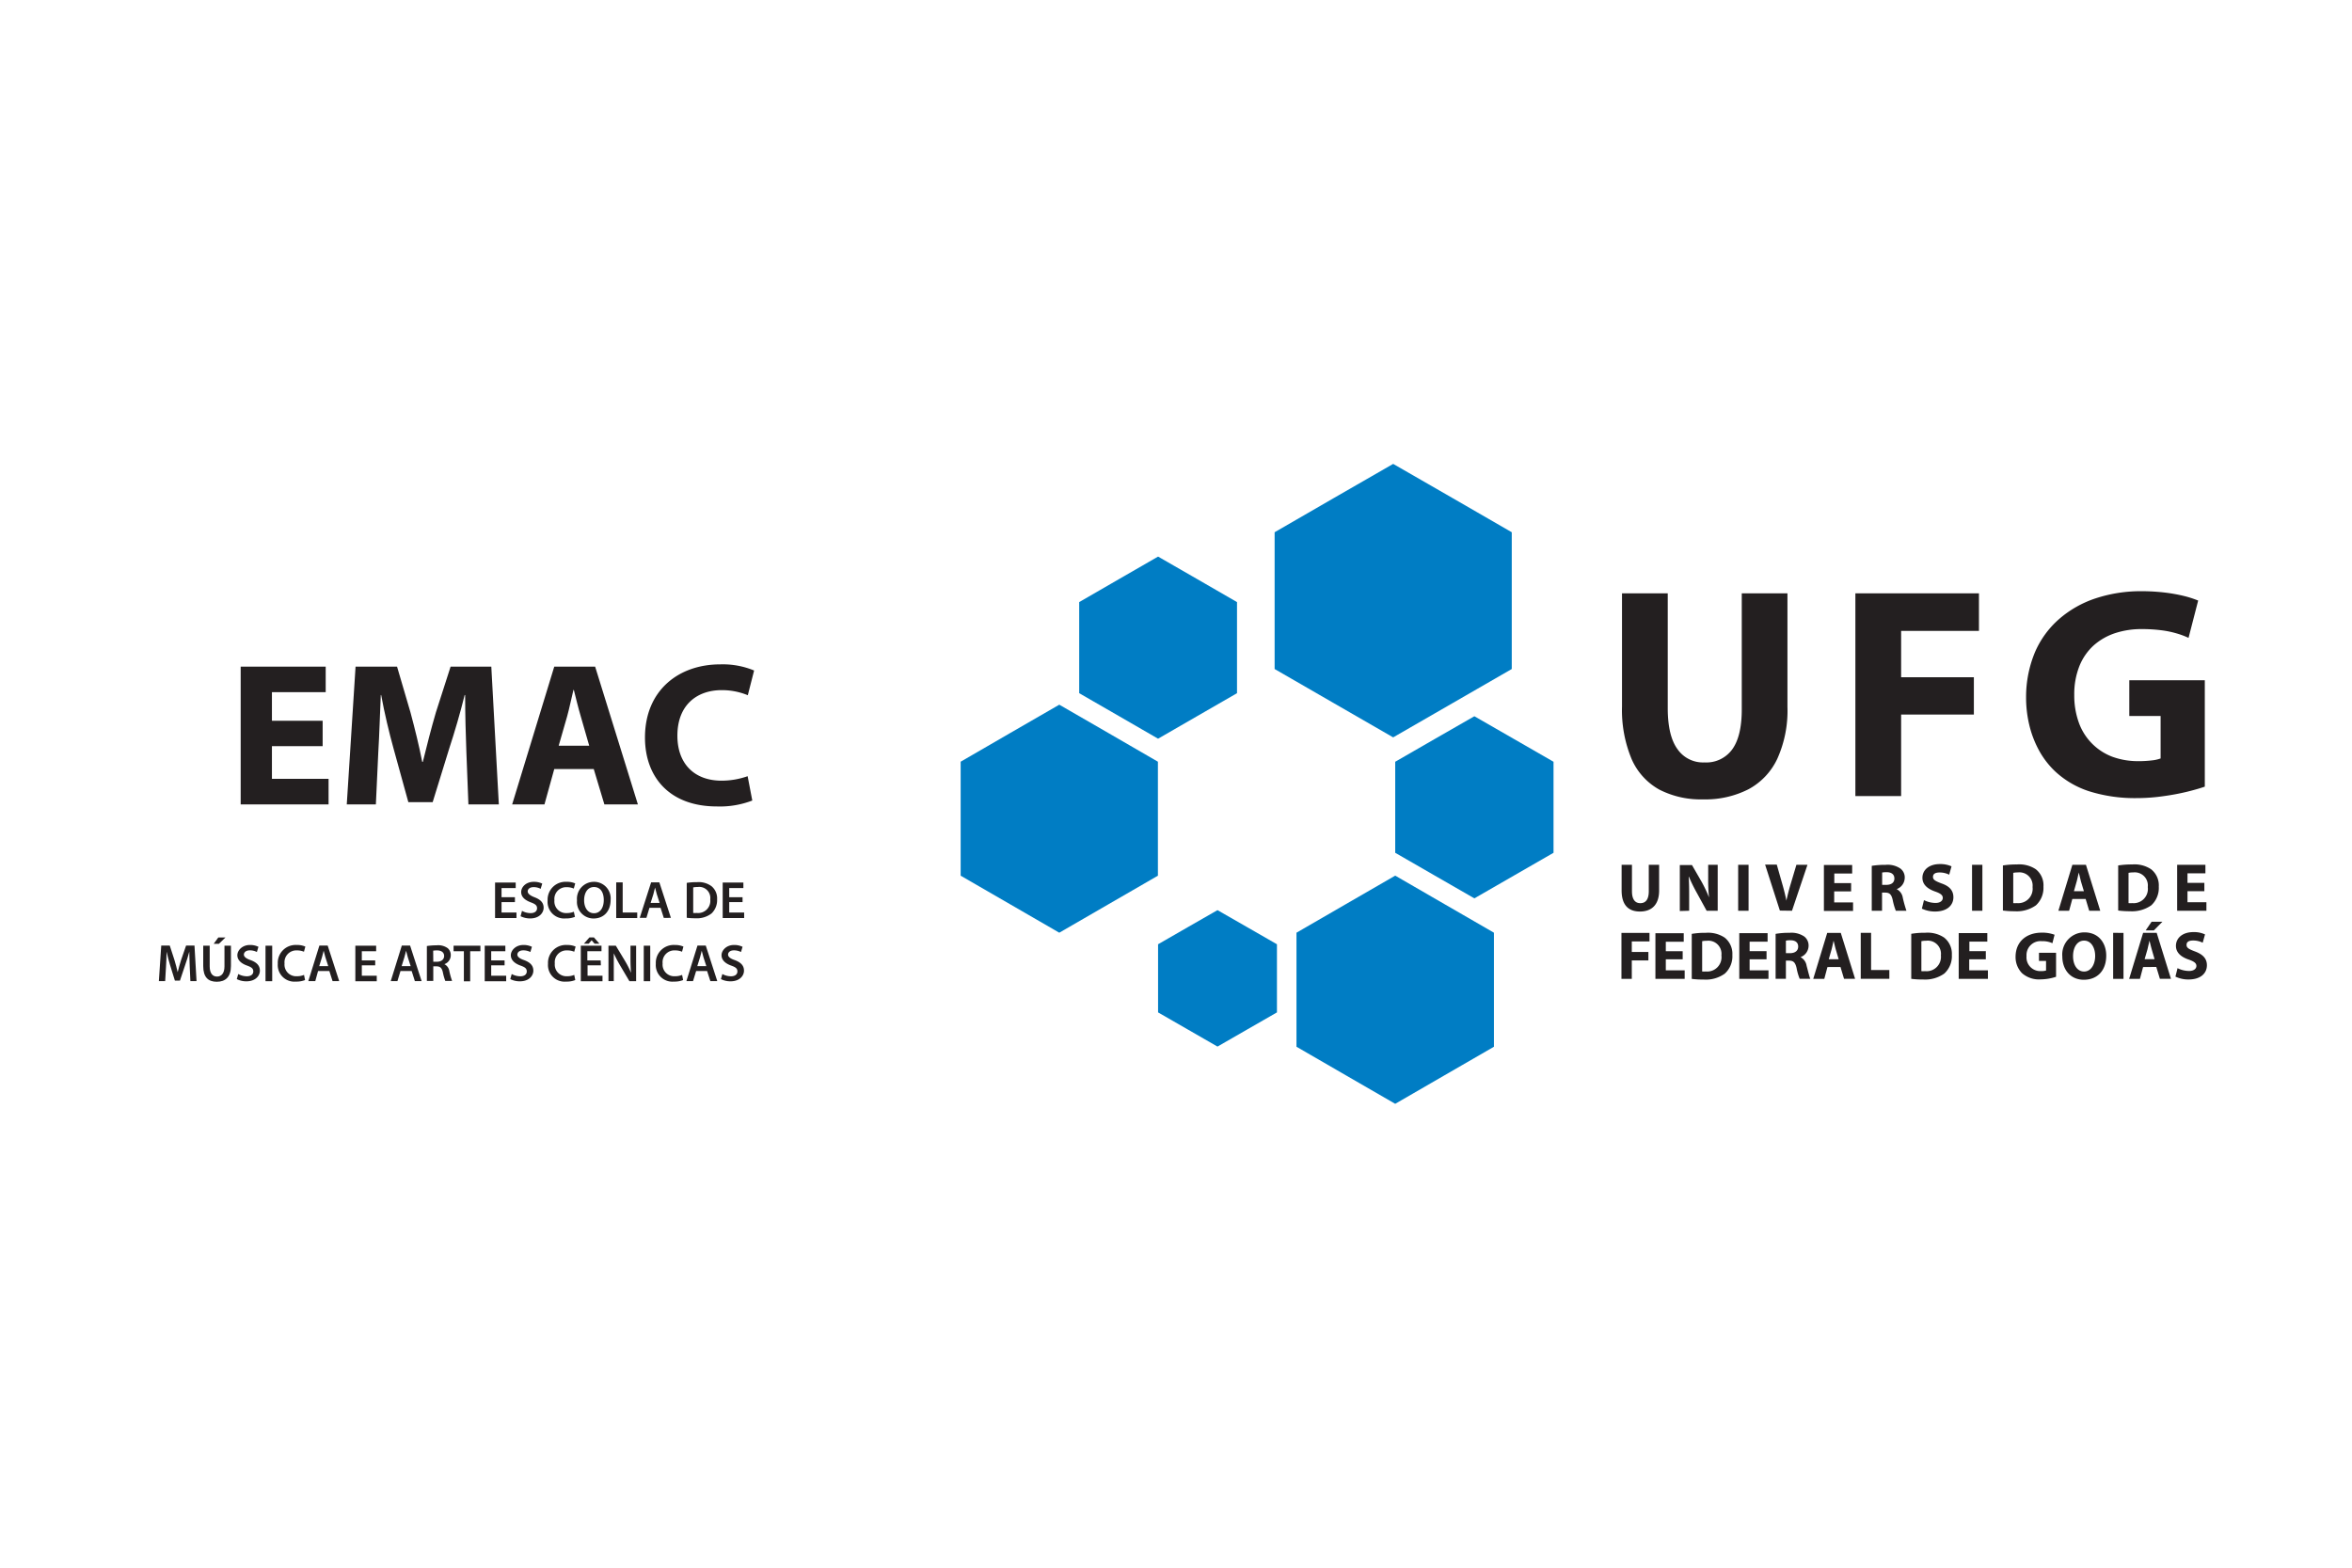 <svg id="Camada_1" data-name="Camada 1" xmlns="http://www.w3.org/2000/svg" viewBox="0 0 425.2 283.46"><defs><style>.cls-1{fill:#007dc4;}.cls-1,.cls-3{fill-rule:evenodd;}.cls-2,.cls-3{fill:#231f20;}</style></defs><polygon class="cls-1" points="191.5 127.42 200.42 132.57 209.33 137.73 209.33 148.03 209.33 158.34 200.42 163.49 191.5 168.65 182.58 163.49 173.67 158.34 173.67 148.03 173.67 137.73 182.58 132.57 191.5 127.42"/><polygon class="cls-1" points="252.23 158.33 261.15 163.49 270.08 168.65 270.08 178.95 270.08 189.27 261.15 194.43 252.23 199.59 243.3 194.43 234.38 189.27 234.38 178.95 234.38 168.65 243.3 163.49 252.23 158.33"/><polygon class="cls-1" points="251.86 83.88 262.58 90.05 273.3 96.24 273.3 108.6 273.3 120.97 262.58 127.15 251.86 133.33 241.14 127.15 230.43 120.97 230.43 108.6 230.43 96.24 241.14 90.05 251.86 83.88"/><polygon class="cls-1" points="266.54 129.51 273.69 133.62 280.85 137.74 280.85 145.97 280.85 154.2 273.69 158.32 266.54 162.44 259.38 158.32 252.23 154.2 252.23 145.97 252.23 137.74 259.38 133.62 266.54 129.51"/><polygon class="cls-1" points="220.1 164.57 225.47 167.65 230.85 170.74 230.85 176.9 230.85 183.06 225.47 186.15 220.1 189.24 214.73 186.15 209.36 183.06 209.36 176.9 209.36 170.74 214.73 167.65 220.1 164.57"/><polygon class="cls-1" points="209.36 100.64 216.5 104.75 223.63 108.87 223.63 117.1 223.63 125.34 216.5 129.45 209.36 133.57 202.23 129.45 195.1 125.34 195.1 117.1 195.1 108.87 202.23 104.75 209.36 100.64"/><path class="cls-2" d="M293.23,107.29v20.44a23.05,23.05,0,0,0,1.74,9.53,11.62,11.62,0,0,0,5,5.51,16.35,16.35,0,0,0,7.9,1.77,17.16,17.16,0,0,0,8.21-1.82,12.06,12.06,0,0,0,5.23-5.53,21.15,21.15,0,0,0,1.83-9.35V107.29h-8.26v21c0,3.26-.59,5.66-1.74,7.23a5.78,5.78,0,0,1-5,2.34,5.61,5.61,0,0,1-4.88-2.4c-1.16-1.59-1.73-4-1.76-7.17v-21Zm42.19,36.65h8.27V129.2h13.15v-6.74H343.69v-8.38h14.07v-6.79H335.42v36.65ZM398.59,123H384.94v6.47h5.66v7.67a6.53,6.53,0,0,1-1.56.35,19.76,19.76,0,0,1-2.47.14,13.48,13.48,0,0,1-4.68-.79,10.3,10.3,0,0,1-6.05-6.11,14.42,14.42,0,0,1-.85-5.06,13.72,13.72,0,0,1,.93-5.23,10.13,10.13,0,0,1,2.56-3.72,11.07,11.07,0,0,1,3.88-2.23,15.14,15.14,0,0,1,4.8-.74,28.26,28.26,0,0,1,3.55.21,17.15,17.15,0,0,1,2.74.56,14,14,0,0,1,2.2.82l1.74-6.75a18.46,18.46,0,0,0-2.38-.78,29.65,29.65,0,0,0-3.44-.64,35.81,35.81,0,0,0-4.34-.27,26.1,26.1,0,0,0-8.34,1.28,19.22,19.22,0,0,0-6.62,3.74,16.75,16.75,0,0,0-4.38,6,21,21,0,0,0-1.61,8.17,21.33,21.33,0,0,0,.61,5.13,18.54,18.54,0,0,0,1.75,4.51,15.45,15.45,0,0,0,2.82,3.68,16.41,16.41,0,0,0,6.2,3.66,27.54,27.54,0,0,0,8.69,1.24,33.64,33.64,0,0,0,4.76-.35,42.44,42.44,0,0,0,4.24-.79q1.95-.48,3.24-.93Z"/><path class="cls-3" d="M293.16,156.37V161c0,2.64,1.22,3.82,3.32,3.82s3.46-1.22,3.46-3.8v-4.65h-1.87v4.77c0,1.48-.55,2.17-1.53,2.17s-1.51-.73-1.51-2.17v-4.77Zm12.21,8.31v-2.5c0-1.36,0-2.53-.09-3.64h.05a29.48,29.48,0,0,0,1.44,2.93l1.76,3.21h2v-8.31h-1.72v2.42a32,32,0,0,0,.15,3.48h0a24.83,24.83,0,0,0-1.35-2.85l-1.73-3h-2.2v8.31Zm8.86-8.31v8.31h1.88v-8.31Zm9.73,8.31,2.8-8.31h-2l-1.06,3.55c-.28.94-.54,1.94-.75,2.93h0c-.2-1-.45-2-.74-3l-1-3.51H319.1l2.67,8.31Zm10.71-5h-3.06v-1.73h3.23v-1.54h-5.11v8.31H335v-1.54h-3.41v-2h3.06v-1.53Zm3.71,5h1.86V161.4h.56c.77,0,1.13.28,1.37,1.34a11,11,0,0,0,.56,1.94h1.92a23.23,23.23,0,0,1-.66-2.36,2.09,2.09,0,0,0-1.11-1.55v0a2.21,2.21,0,0,0,1.46-2,2,2,0,0,0-.78-1.72,4.08,4.08,0,0,0-2.68-.67,15,15,0,0,0-2.5.18v8.19Zm1.86-6.91a4.27,4.27,0,0,1,.85-.06c.86,0,1.38.4,1.38,1.14S341.92,160,341,160h-.74v-2.27Zm7.2,6.53a5.54,5.54,0,0,0,2.36.52c2.28,0,3.34-1.19,3.34-2.58,0-1.19-.68-2-2.15-2.5-1.09-.42-1.54-.65-1.54-1.18s.39-.8,1.21-.8a3.85,3.85,0,0,1,1.72.4l.42-1.51a4.92,4.92,0,0,0-2.12-.41c-1.94,0-3.14,1.07-3.14,2.48,0,1.23.92,2,2.29,2.48,1,.35,1.39.66,1.39,1.16s-.45.91-1.32.91a4.79,4.79,0,0,1-2.08-.51l-.38,1.54Zm9.07-7.93v8.31h1.87v-8.31Zm5.58,8.27a15.87,15.87,0,0,0,2.12.13,6,6,0,0,0,3.85-1.07,4.3,4.3,0,0,0,1.36-3.38,3.69,3.69,0,0,0-1.39-3.15,5.41,5.41,0,0,0-3.42-.86,15.42,15.42,0,0,0-2.52.18v8.15Zm1.87-6.81a3.61,3.61,0,0,1,.85-.08,2.38,2.38,0,0,1,2.64,2.64,2.6,2.6,0,0,1-2.84,2.91,3.14,3.14,0,0,1-.65,0v-5.43Zm13.09,4.72.64,2.13h2l-2.59-8.31h-2.45l-2.53,8.31h1.94l.58-2.13Zm-2.12-1.41.5-1.76c.13-.48.26-1.11.37-1.61h0c.13.48.28,1.11.4,1.61l.53,1.76Zm8,3.5a15.8,15.8,0,0,0,2.13.13,6.08,6.08,0,0,0,3.85-1.07,4.26,4.26,0,0,0,1.36-3.38,3.7,3.7,0,0,0-1.4-3.15,5.41,5.41,0,0,0-3.42-.86,15.42,15.42,0,0,0-2.52.18v8.15Zm1.87-6.81a3.68,3.68,0,0,1,.85-.08,2.37,2.37,0,0,1,2.63,2.64,2.58,2.58,0,0,1-2.83,2.91,3.24,3.24,0,0,1-.65,0v-5.43Zm13.71,1.81h-3.05v-1.73h3.24v-1.54h-5.11v8.31h5.29v-1.54h-3.42v-2h3.05Z"/><path class="cls-3" d="M293.13,177H295v-3.34h3v-1.53h-3v-1.9h3.2v-1.54h-5.07V177Zm11.07-5h-3.05v-1.72h3.24v-1.54h-5.12V177h5.29v-1.54h-3.41v-2h3.05v-1.54Zm1.64,5a14.92,14.92,0,0,0,2.13.12,5.86,5.86,0,0,0,3.84-1.07,4.21,4.21,0,0,0,1.37-3.37,3.73,3.73,0,0,0-1.4-3.15,5.42,5.42,0,0,0-3.41-.86,14.5,14.5,0,0,0-2.53.19v8.14Zm1.88-6.81a3.57,3.57,0,0,1,.84-.08,2.37,2.37,0,0,1,2.64,2.64,2.59,2.59,0,0,1-2.83,2.91,3.19,3.19,0,0,1-.65,0v-5.43Zm11.64,1.8H316.3v-1.72h3.25v-1.54h-5.12V177h5.28v-1.54H316.3v-2h3.06v-1.54Zm1.64,5h1.86V173.7h.54c.79,0,1.14.28,1.39,1.33a9.58,9.58,0,0,0,.56,1.95h1.92c-.16-.32-.41-1.41-.67-2.36a2.1,2.1,0,0,0-1.1-1.55v0a2.22,2.22,0,0,0,1.46-2,2.07,2.07,0,0,0-.78-1.73,4.14,4.14,0,0,0-2.68-.67,13.73,13.73,0,0,0-2.5.19V177Zm1.86-6.9a3.34,3.34,0,0,1,.85-.07c.86,0,1.37.4,1.37,1.14s-.55,1.19-1.48,1.19h-.74v-2.26Zm9.87,4.76.64,2.14h2l-2.59-8.31h-2.45L327.8,177h2l.57-2.14Zm-2.12-1.4.5-1.76c.13-.48.26-1.11.37-1.6h0c.12.48.26,1.11.4,1.6l.52,1.76Zm5.78,3.54h5.17V175.4h-3.3v-6.73h-1.87V177Zm9.13,0a14.72,14.72,0,0,0,2.13.12,6,6,0,0,0,3.84-1.07,4.24,4.24,0,0,0,1.37-3.37,3.73,3.73,0,0,0-1.41-3.15,5.38,5.38,0,0,0-3.41-.86,14.3,14.3,0,0,0-2.52.19v8.14Zm1.87-6.81a3.64,3.64,0,0,1,.84-.08,2.38,2.38,0,0,1,2.65,2.64A2.6,2.6,0,0,1,348,175.6a3.29,3.29,0,0,1-.65,0v-5.43Zm11.64,1.8h-3v-1.72h3.24v-1.54H354.1V177h5.28v-1.54H356v-2h3v-1.54Zm12.67.3h-3.09v1.47h1.28v1.74a3,3,0,0,1-.91.1,2.48,2.48,0,0,1-2.62-2.7,2.53,2.53,0,0,1,2.76-2.71,4.33,4.33,0,0,1,1.92.37l.39-1.53a6.35,6.35,0,0,0-2.31-.38c-2.72,0-4.72,1.57-4.74,4.34a4.14,4.14,0,0,0,1.18,3,4.65,4.65,0,0,0,3.37,1.11,9.16,9.16,0,0,0,2.77-.47v-4.36Zm5,4.88c2.44,0,4.07-1.64,4.07-4.37,0-2.29-1.39-4.2-3.94-4.2a4,4,0,0,0-4,4.35c0,2.36,1.45,4.22,3.9,4.22Zm.07-1.49c-1.26,0-2-1.22-2-2.78s.73-2.81,2-2.81,2,1.28,2,2.77-.73,2.82-2,2.82Zm5.25-7V177h1.87v-8.31Zm7.8,6.17.65,2.14h2l-2.58-8.31h-2.45L384.91,177h1.95l.57-2.14Zm-2.11-1.4.51-1.76c.11-.48.26-1.11.37-1.6h0c.12.48.27,1.1.41,1.6l.51,1.76Zm1.26-6.77-1.07,1.56h1.48l1.54-1.56Zm4.31,9.92a5.38,5.38,0,0,0,2.35.52c2.28,0,3.34-1.18,3.34-2.57,0-1.18-.68-1.95-2.15-2.5-1.08-.41-1.53-.64-1.53-1.18s.39-.8,1.2-.8a3.81,3.81,0,0,1,1.72.4l.42-1.5a4.68,4.68,0,0,0-2.11-.42c-1.95,0-3.15,1.07-3.15,2.49,0,1.21.91,2,2.29,2.47,1,.35,1.41.66,1.41,1.16s-.46.91-1.33.91a4.71,4.71,0,0,1-2.08-.51Z"/><path class="cls-2" d="M58.33,134.92H49.16v5.91H59.4v4.62H43.51V120.54H58.88v4.62H49.16v5.17h9.17Z"/><path class="cls-2" d="M84.31,135.91c-.11-3-.22-6.61-.22-10.23H84c-.78,3.18-1.82,6.72-2.78,9.64l-3,9.72h-4.4l-2.66-9.64c-.81-2.92-1.66-6.47-2.25-9.72h-.07c-.15,3.36-.26,7.2-.45,10.31l-.44,9.46H62.69l1.59-24.91h7.5l2.44,8.32c.77,2.88,1.55,6,2.11,8.9h.11c.7-2.88,1.55-6.17,2.36-8.94l2.66-8.28h7.36l1.36,24.91h-5.5Z"/><path class="cls-2" d="M100.2,139.06l-1.77,6.39H92.59l7.61-24.91h7.39l7.73,24.91h-6.06l-1.92-6.39Zm6.32-4.22L105,129.56c-.44-1.48-.89-3.33-1.26-4.81h-.07c-.37,1.48-.74,3.37-1.15,4.81L101,134.84Z"/><path class="cls-2" d="M136,144.75a16.26,16.26,0,0,1-6.4,1.07c-8.61,0-13-5.36-13-12.46,0-8.5,6.06-13.23,13.6-13.23a14.78,14.78,0,0,1,6.13,1.11l-1.14,4.47a12.22,12.22,0,0,0-4.73-.92c-4.48,0-8,2.7-8,8.24,0,5,3,8.13,8,8.13a14.21,14.21,0,0,0,4.7-.81Z"/><path class="cls-2" d="M93.09,163.12H90.67V165h2.7v1H89.5v-6.42h3.73v1H90.67v1.65h2.42Z"/><path class="cls-2" d="M94.37,164.7a3.22,3.22,0,0,0,1.55.41c.76,0,1.17-.36,1.17-.88s-.32-.77-1.14-1.07c-1-.38-1.73-.94-1.73-1.86s.88-1.85,2.27-1.85a3.44,3.44,0,0,1,1.54.32l-.29.95a2.61,2.61,0,0,0-1.27-.31c-.75,0-1.07.4-1.07.77s.37.73,1.23,1.06c1.11.42,1.65,1,1.65,1.9s-.78,1.93-2.43,1.93a3.85,3.85,0,0,1-1.74-.4Z"/><path class="cls-2" d="M103.94,165.78a4.13,4.13,0,0,1-1.66.29A3,3,0,0,1,99,162.84a3.23,3.23,0,0,1,3.43-3.39,3.58,3.58,0,0,1,1.56.29l-.26.93a3.14,3.14,0,0,0-1.26-.25,2.13,2.13,0,0,0-2.24,2.36,2.11,2.11,0,0,0,2.23,2.32,3.36,3.36,0,0,0,1.28-.24Z"/><path class="cls-2" d="M110.39,162.7c0,2.15-1.31,3.38-3.08,3.38a3,3,0,0,1-3-3.27,3.07,3.07,0,0,1,3-3.36A3,3,0,0,1,110.39,162.7Zm-4.79.09c0,1.31.65,2.34,1.78,2.34s1.77-1,1.77-2.39-.6-2.35-1.77-2.35S105.6,161.47,105.6,162.79Z"/><path class="cls-2" d="M111.4,159.55h1.17V165h2.63v1h-3.8Z"/><path class="cls-2" d="M117.41,164.15l-.55,1.82h-1.21l2.06-6.42h1.49l2.09,6.42H120l-.58-1.82Zm1.84-.88-.51-1.58c-.12-.39-.22-.83-.32-1.2h0c-.09.37-.19.82-.3,1.2l-.5,1.58Z"/><path class="cls-2" d="M124.15,159.64a11.42,11.42,0,0,1,1.87-.13,3.88,3.88,0,0,1,2.62.74,2.86,2.86,0,0,1,1,2.36,3.32,3.32,0,0,1-1,2.55,4.31,4.31,0,0,1-2.91.88,12.23,12.23,0,0,1-1.58-.09Zm1.17,5.44a4.17,4.17,0,0,0,.65,0,2.2,2.2,0,0,0,2.43-2.46,2,2,0,0,0-2.28-2.23,3.57,3.57,0,0,0-.8.07Z"/><path class="cls-2" d="M134.24,163.12h-2.41V165h2.7v1h-3.88v-6.42h3.74v1h-2.56v1.65h2.41Z"/><path class="cls-2" d="M34.3,174.78c0-.83-.09-1.83-.08-2.7h0c-.21.78-.47,1.65-.76,2.46l-.93,2.78h-.91l-.85-2.74c-.25-.82-.48-1.7-.65-2.5h0c0,.84-.07,1.86-.11,2.74l-.15,2.58H28.72l.43-6.42h1.54l.84,2.58c.23.75.43,1.51.59,2.23h0c.17-.7.39-1.49.63-2.24l.89-2.57h1.52l.37,6.42H34.42Z"/><path class="cls-2" d="M37.91,171v3.74c0,1.26.53,1.84,1.32,1.84s1.35-.58,1.35-1.84V171h1.17v3.66c0,2-1,2.86-2.56,2.86s-2.45-.83-2.45-2.85V171Zm2.85-1.49-1.19,1.15h-.94l.84-1.15Z"/><path class="cls-2" d="M43.07,176.12a3.22,3.22,0,0,0,1.55.41c.75,0,1.17-.35,1.17-.88s-.33-.77-1.14-1.06c-1.06-.38-1.74-1-1.74-1.87s.88-1.85,2.27-1.85a3.39,3.39,0,0,1,1.54.33l-.28.94a2.8,2.8,0,0,0-1.28-.3c-.74,0-1.07.4-1.07.77s.38.72,1.23,1c1.12.42,1.66,1,1.66,1.91s-.78,1.92-2.44,1.92a3.8,3.8,0,0,1-1.73-.4Z"/><path class="cls-2" d="M49.21,171v6.42H48V171Z"/><path class="cls-2" d="M55.15,177.21a4.17,4.17,0,0,1-1.66.28,3,3,0,0,1-3.27-3.23,3.22,3.22,0,0,1,3.42-3.39,3.69,3.69,0,0,1,1.56.29l-.25.93a3.24,3.24,0,0,0-1.26-.24,2.14,2.14,0,0,0-2.25,2.36,2.1,2.1,0,0,0,2.24,2.31,3.18,3.18,0,0,0,1.28-.24Z"/><path class="cls-2" d="M57.5,175.58,57,177.4H55.74l2-6.42h1.5l2.08,6.42H60.12l-.58-1.82Zm1.84-.89-.51-1.58c-.12-.39-.23-.83-.32-1.2h0c-.1.37-.19.82-.31,1.2l-.49,1.58Z"/><path class="cls-2" d="M67.83,174.55H65.41v1.88h2.7v1H64.24V171H68v1H65.41v1.66h2.42Z"/><path class="cls-2" d="M72.4,175.58l-.55,1.82H70.64l2-6.42h1.5l2.08,6.42H75l-.58-1.82Zm1.84-.89-.51-1.58c-.12-.39-.23-.83-.32-1.2h0c-.1.37-.19.82-.31,1.2l-.49,1.58Z"/><path class="cls-2" d="M77.17,171.06a11.91,11.91,0,0,1,1.77-.13,2.93,2.93,0,0,1,2,.52,1.61,1.61,0,0,1,.55,1.28,1.71,1.71,0,0,1-1.16,1.61v0a1.65,1.65,0,0,1,.9,1.24,13.61,13.61,0,0,0,.5,1.79H80.5a9.6,9.6,0,0,1-.43-1.52c-.18-.84-.48-1.1-1.15-1.12h-.59v2.64H77.17Zm1.16,2.84H79c.79,0,1.29-.42,1.29-1.05s-.5-1-1.26-1a4.25,4.25,0,0,0-.72.05Z"/><path class="cls-2" d="M83.86,172H82v-1h4.85v1H85v5.44H83.86Z"/><path class="cls-2" d="M91.22,174.55H88.8v1.88h2.71v1H87.63V171h3.73v1H88.8v1.66h2.42Z"/><path class="cls-2" d="M92.51,176.12a3.22,3.22,0,0,0,1.55.41c.75,0,1.17-.35,1.17-.88s-.32-.77-1.14-1.06c-1.06-.38-1.74-1-1.74-1.87s.88-1.85,2.27-1.85a3.39,3.39,0,0,1,1.54.33l-.28.94a2.8,2.8,0,0,0-1.28-.3c-.74,0-1.07.4-1.07.77s.38.72,1.23,1c1.12.42,1.66,1,1.66,1.91s-.78,1.92-2.44,1.92a3.8,3.8,0,0,1-1.73-.4Z"/><path class="cls-2" d="M104,177.21a4.07,4.07,0,0,1-1.65.28,3,3,0,0,1-3.28-3.23,3.23,3.23,0,0,1,3.43-3.39,3.73,3.73,0,0,1,1.56.29l-.25.93a3.24,3.24,0,0,0-1.26-.24,2.13,2.13,0,0,0-2.25,2.36,2.1,2.1,0,0,0,2.24,2.31,3.13,3.13,0,0,0,1.27-.24Z"/><path class="cls-2" d="M108.63,174.55h-2.41v1.88h2.7v1H105V171h3.74v1h-2.56v1.66h2.41Zm-1.26-5.05,1,1.14h-.88l-.53-.62h0l-.54.62h-.86l1-1.14Z"/><path class="cls-2" d="M110,177.4V171h1.33l1.66,2.75a17.41,17.41,0,0,1,1.09,2.15h0c-.07-.85-.1-1.68-.1-2.66V171H115v6.42h-1.21l-1.67-2.82a24.79,24.79,0,0,1-1.16-2.22h0c0,.83,0,1.67,0,2.73v2.3Z"/><path class="cls-2" d="M117.55,171v6.42h-1.17V171Z"/><path class="cls-2" d="M123.5,177.21a4.17,4.17,0,0,1-1.66.28,3,3,0,0,1-3.28-3.23,3.23,3.23,0,0,1,3.43-3.39,3.73,3.73,0,0,1,1.56.29l-.25.93a3.24,3.24,0,0,0-1.26-.24,2.13,2.13,0,0,0-2.25,2.36,2.1,2.1,0,0,0,2.24,2.31,3.18,3.18,0,0,0,1.28-.24Z"/><path class="cls-2" d="M125.85,175.58l-.56,1.82h-1.2l2-6.42h1.5l2.08,6.42h-1.25l-.59-1.82Zm1.84-.89-.51-1.58c-.12-.39-.23-.83-.32-1.2h0c-.1.37-.19.82-.31,1.2l-.49,1.58Z"/><path class="cls-2" d="M130.59,176.12a3.22,3.22,0,0,0,1.55.41c.75,0,1.17-.35,1.17-.88s-.32-.77-1.14-1.06c-1.06-.38-1.73-1-1.73-1.87s.87-1.85,2.26-1.85a3.36,3.36,0,0,1,1.54.33l-.28.94a2.8,2.8,0,0,0-1.28-.3c-.74,0-1.06.4-1.06.77s.37.72,1.23,1c1.11.42,1.65,1,1.65,1.91s-.78,1.92-2.44,1.92a3.8,3.8,0,0,1-1.73-.4Z"/></svg>